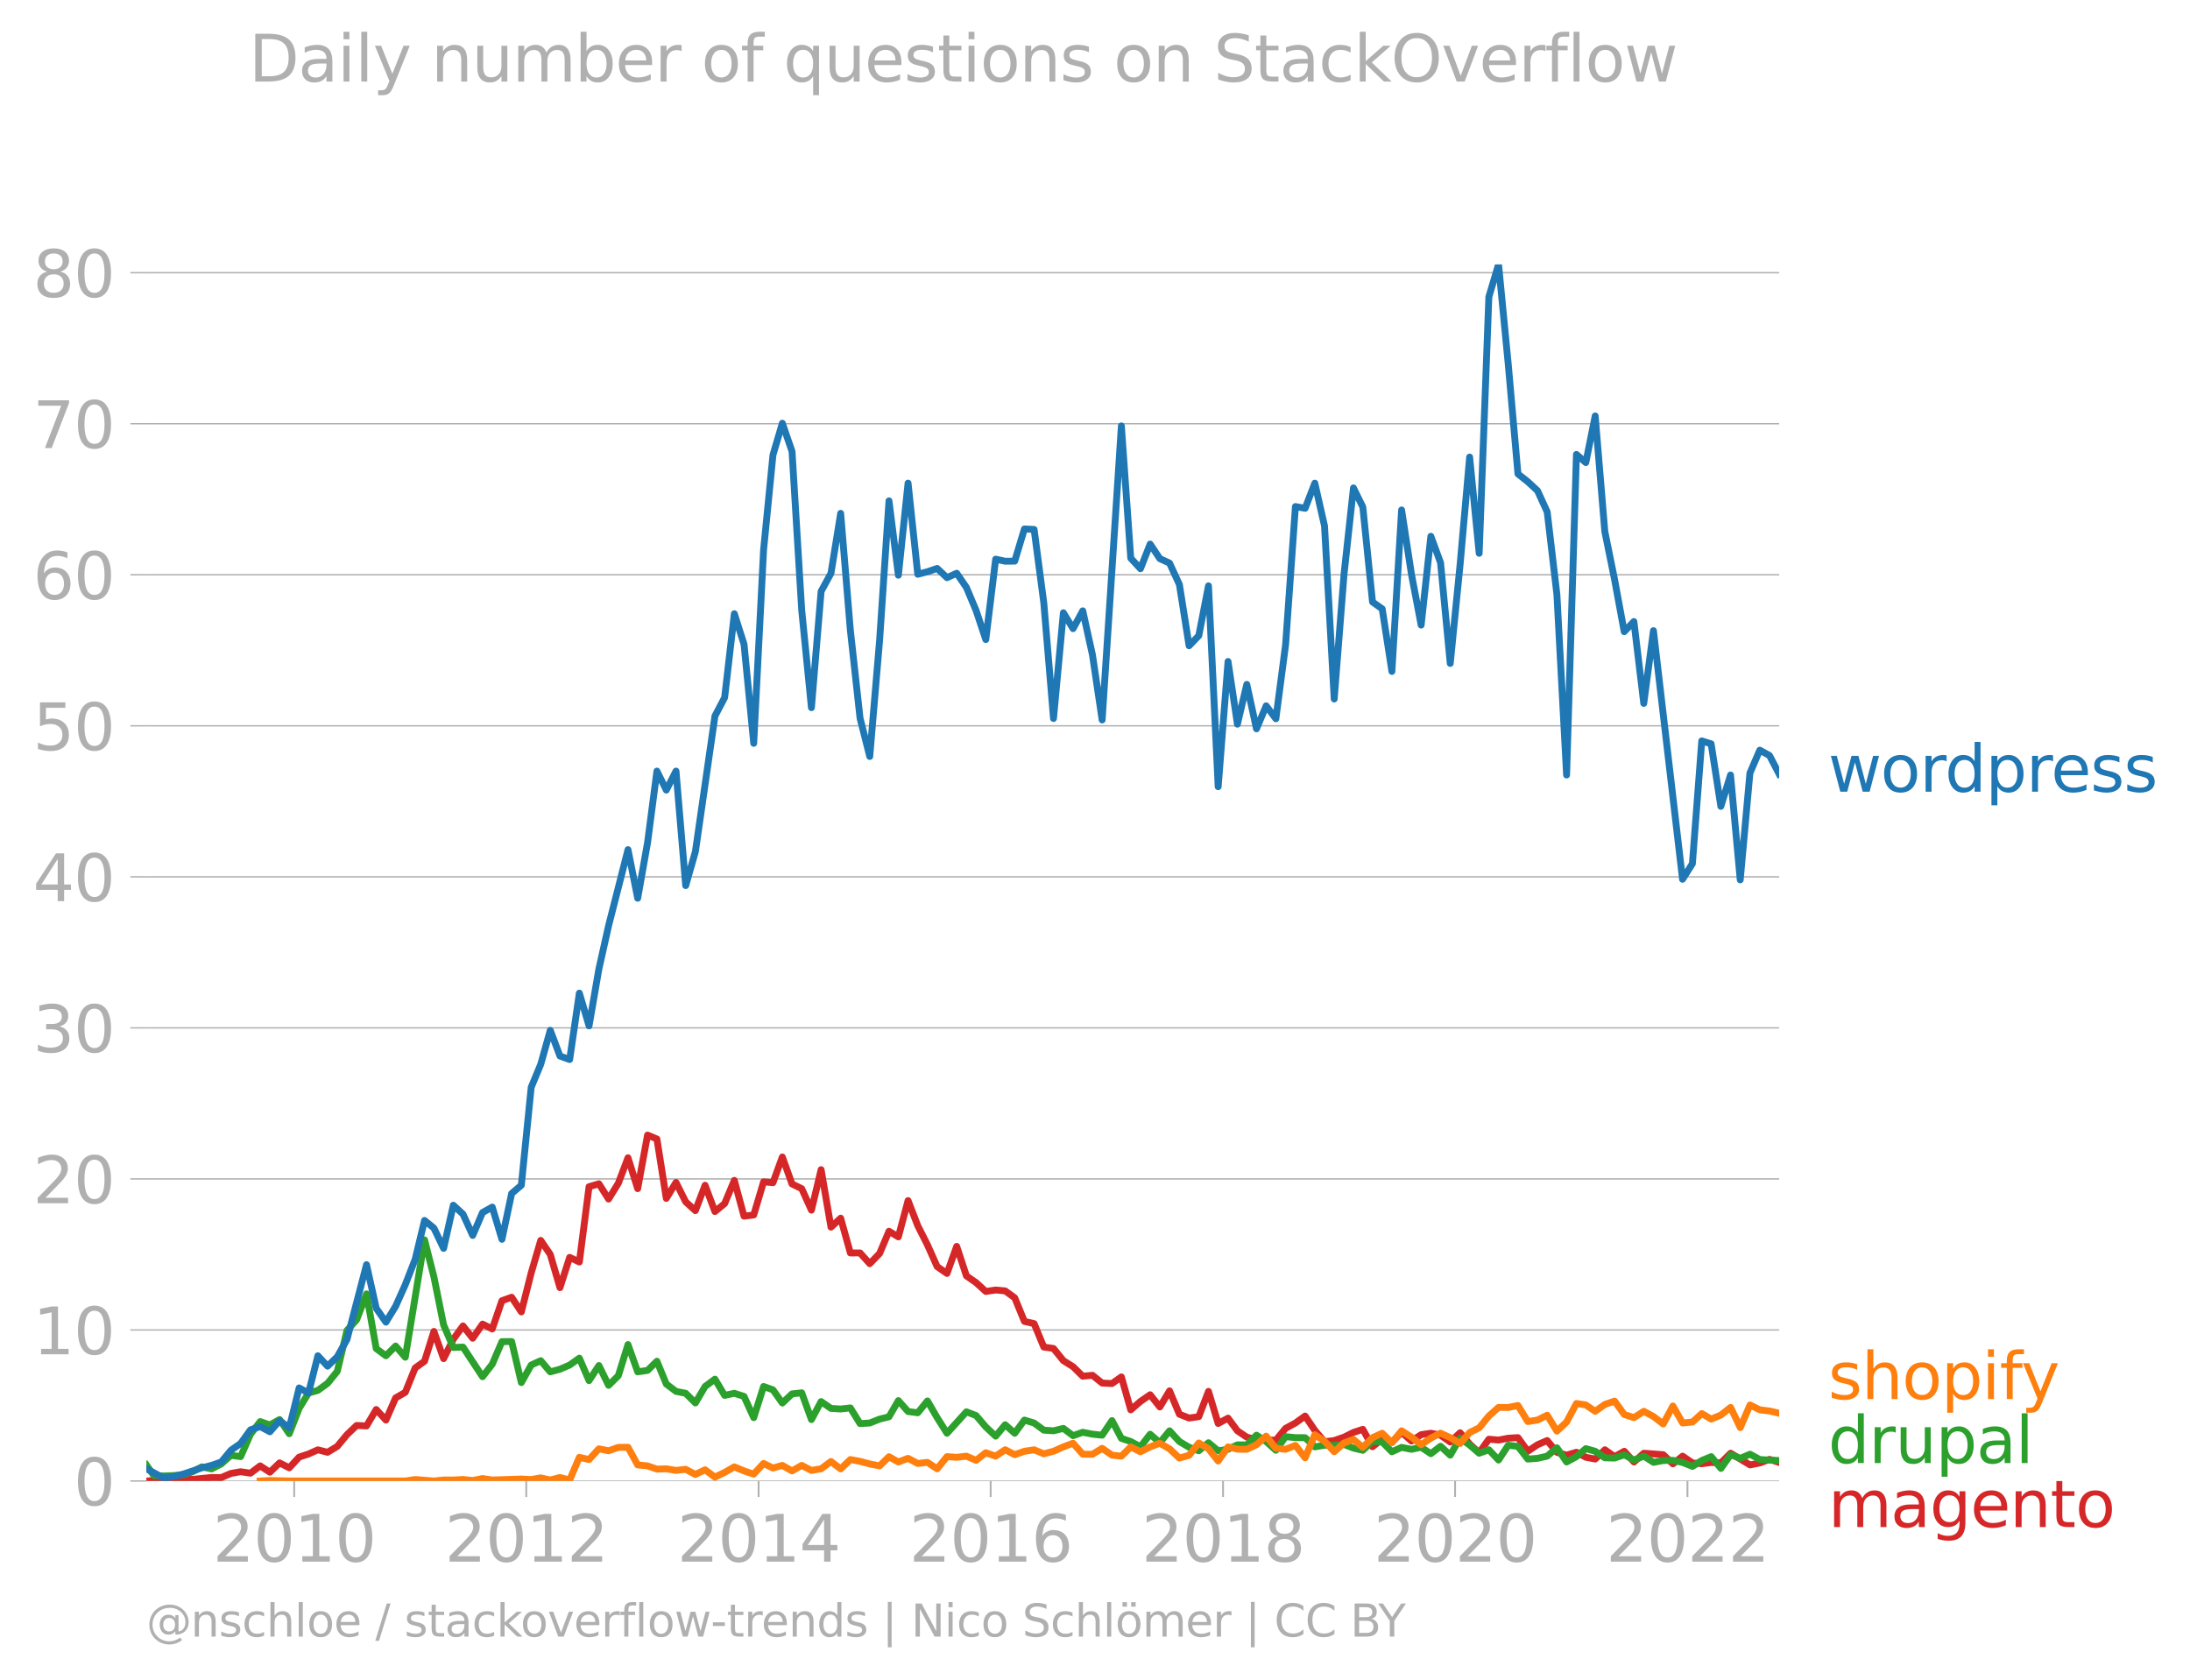 <svg xmlns="http://www.w3.org/2000/svg" xmlns:xlink="http://www.w3.org/1999/xlink" width="638.655" height="489.969" viewBox="0 0 478.991 367.477"><defs><style>*{stroke-linejoin:round;stroke-linecap:butt}</style></defs><g id="figure_1"><path id="patch_1" d="M0 367.477h478.991V0H0v367.477z" style="fill:none"/><g id="axes_1"><path id="patch_2" d="M32.015 323.95h357.12V57.838H32.015V323.95z" style="fill:none"/><g id="matplotlib.axis_1"><g id="xtick_1"><g id="line2d_1"><defs><path id="m977f4aa3da" d="M0 0v3.5" style="stroke:#b0b0b0;stroke-width:.4"/></defs><use xlink:href="#m977f4aa3da" x="64.345" y="323.95" style="fill:#b0b0b0;stroke:#b0b0b0;stroke-width:.4"/></g><g id="text_1" style="fill:#b0b0b0" transform="matrix(.14 0 0 -.14 46.53 341.588)"><defs><path id="DejaVuSans-32" d="M1228 531h2203V0H469v531q359 372 979 998 621 627 780 809 303 340 423 576 121 236 121 464 0 372-261 606-261 235-680 235-297 0-627-103-329-103-704-313v638q381 153 712 231 332 78 607 78 725 0 1156-363 431-362 431-968 0-288-108-546-107-257-392-607-78-91-497-524-418-433-1181-1211z" transform="scale(.016)"/><path id="DejaVuSans-30" d="M2034 4250q-487 0-733-480-245-479-245-1442 0-959 245-1439 246-480 733-480 491 0 736 480 246 480 246 1439 0 963-246 1442-245 480-736 480zm0 500q785 0 1199-621 414-620 414-1801 0-1178-414-1799Q2819-91 2034-91q-784 0-1198 620-414 621-414 1799 0 1181 414 1801 414 621 1198 621z" transform="scale(.016)"/><path id="DejaVuSans-31" d="M794 531h1031v3560L703 3866v575l1116 225h631V531h1031V0H794v531z" transform="scale(.016)"/></defs><use xlink:href="#DejaVuSans-32"/><use xlink:href="#DejaVuSans-30" x="63.623"/><use xlink:href="#DejaVuSans-31" x="127.246"/><use xlink:href="#DejaVuSans-30" x="190.869"/></g></g><g id="xtick_2"><use xlink:href="#m977f4aa3da" id="line2d_2" x="115.099" y="323.95" style="fill:#b0b0b0;stroke:#b0b0b0;stroke-width:.4"/><g id="text_2" style="fill:#b0b0b0" transform="matrix(.14 0 0 -.14 97.284 341.588)"><use xlink:href="#DejaVuSans-32"/><use xlink:href="#DejaVuSans-30" x="63.623"/><use xlink:href="#DejaVuSans-31" x="127.246"/><use xlink:href="#DejaVuSans-32" x="190.869"/></g></g><g id="xtick_3"><use xlink:href="#m977f4aa3da" id="line2d_3" x="165.922" y="323.95" style="fill:#b0b0b0;stroke:#b0b0b0;stroke-width:.4"/><g id="text_3" style="fill:#b0b0b0" transform="matrix(.14 0 0 -.14 148.107 341.588)"><defs><path id="DejaVuSans-34" d="M2419 4116 825 1625h1594v2491zm-166 550h794V1625h666v-525h-666V0h-628v1100H313v609l1940 2957z" transform="scale(.016)"/></defs><use xlink:href="#DejaVuSans-32"/><use xlink:href="#DejaVuSans-30" x="63.623"/><use xlink:href="#DejaVuSans-31" x="127.246"/><use xlink:href="#DejaVuSans-34" x="190.869"/></g></g><g id="xtick_4"><use xlink:href="#m977f4aa3da" id="line2d_4" x="216.676" y="323.95" style="fill:#b0b0b0;stroke:#b0b0b0;stroke-width:.4"/><g id="text_4" style="fill:#b0b0b0" transform="matrix(.14 0 0 -.14 198.86 341.588)"><defs><path id="DejaVuSans-36" d="M2113 2584q-425 0-674-291-248-290-248-796 0-503 248-796 249-292 674-292t673 292q248 293 248 796 0 506-248 796-248 291-673 291zm1253 1979v-575q-238 112-480 171-242 60-480 60-625 0-955-422-329-422-376-1275 184 272 462 417 279 145 613 145 703 0 1111-427 408-426 408-1160 0-719-425-1154Q2819-91 2113-91q-810 0-1238 620-428 621-428 1799 0 1106 525 1764t1409 658q238 0 480-47t505-140z" transform="scale(.016)"/></defs><use xlink:href="#DejaVuSans-32"/><use xlink:href="#DejaVuSans-30" x="63.623"/><use xlink:href="#DejaVuSans-31" x="127.246"/><use xlink:href="#DejaVuSans-36" x="190.869"/></g></g><g id="xtick_5"><use xlink:href="#m977f4aa3da" id="line2d_5" x="267.499" y="323.95" style="fill:#b0b0b0;stroke:#b0b0b0;stroke-width:.4"/><g id="text_5" style="fill:#b0b0b0" transform="matrix(.14 0 0 -.14 249.684 341.588)"><defs><path id="DejaVuSans-38" d="M2034 2216q-450 0-708-241-257-241-257-662 0-422 257-663 258-241 708-241t709 242q260 243 260 662 0 421-258 662-257 241-711 241zm-631 268q-406 100-633 378-226 279-226 679 0 559 398 884 399 325 1092 325 697 0 1094-325t397-884q0-400-227-679-226-278-629-378 456-106 710-416 255-309 255-755 0-679-414-1042Q2806-91 2034-91q-771 0-1186 362-414 363-414 1042 0 446 256 755 257 310 713 416zm-231 997q0-362 226-565 227-203 636-203 407 0 636 203 230 203 230 565 0 363-230 566-229 203-636 203-409 0-636-203-226-203-226-566z" transform="scale(.016)"/></defs><use xlink:href="#DejaVuSans-32"/><use xlink:href="#DejaVuSans-30" x="63.623"/><use xlink:href="#DejaVuSans-31" x="127.246"/><use xlink:href="#DejaVuSans-38" x="190.869"/></g></g><g id="xtick_6"><use xlink:href="#m977f4aa3da" id="line2d_6" x="318.253" y="323.95" style="fill:#b0b0b0;stroke:#b0b0b0;stroke-width:.4"/><g id="text_6" style="fill:#b0b0b0" transform="matrix(.14 0 0 -.14 300.438 341.588)"><use xlink:href="#DejaVuSans-32"/><use xlink:href="#DejaVuSans-30" x="63.623"/><use xlink:href="#DejaVuSans-32" x="127.246"/><use xlink:href="#DejaVuSans-30" x="190.869"/></g></g><g id="xtick_7"><use xlink:href="#m977f4aa3da" id="line2d_7" x="369.077" y="323.95" style="fill:#b0b0b0;stroke:#b0b0b0;stroke-width:.4"/><g id="text_7" style="fill:#b0b0b0" transform="matrix(.14 0 0 -.14 351.262 341.588)"><use xlink:href="#DejaVuSans-32"/><use xlink:href="#DejaVuSans-30" x="63.623"/><use xlink:href="#DejaVuSans-32" x="127.246"/><use xlink:href="#DejaVuSans-32" x="190.869"/></g></g></g><g id="matplotlib.axis_2"><g id="ytick_1"><path id="line2d_8" d="M32.015 323.95h357.12" clip-path="url(#p8062b87337)" style="fill:none;stroke:#b0b0b0;stroke-width:.3;stroke-linecap:square"/><g id="line2d_9"><defs><path id="m951b170deb" d="M0 0h-3.5" style="stroke:#b0b0b0;stroke-width:.3"/></defs><use xlink:href="#m951b170deb" x="32.015" y="323.95" style="fill:#b0b0b0;stroke:#b0b0b0;stroke-width:.3"/></g><use xlink:href="#DejaVuSans-30" id="text_8" style="fill:#b0b0b0" transform="matrix(.14 0 0 -.14 16.108 329.269)"/></g><g id="ytick_2"><path id="line2d_10" d="M32.015 290.912h357.12" clip-path="url(#p8062b87337)" style="fill:none;stroke:#b0b0b0;stroke-width:.3;stroke-linecap:square"/><use xlink:href="#m951b170deb" id="line2d_11" x="32.015" y="290.912" style="fill:#b0b0b0;stroke:#b0b0b0;stroke-width:.3"/><g id="text_9" style="fill:#b0b0b0" transform="matrix(.14 0 0 -.14 7.2 296.231)"><use xlink:href="#DejaVuSans-31"/><use xlink:href="#DejaVuSans-30" x="63.623"/></g></g><g id="ytick_3"><path id="line2d_12" d="M32.015 257.875h357.12" clip-path="url(#p8062b87337)" style="fill:none;stroke:#b0b0b0;stroke-width:.3;stroke-linecap:square"/><use xlink:href="#m951b170deb" id="line2d_13" x="32.015" y="257.875" style="fill:#b0b0b0;stroke:#b0b0b0;stroke-width:.3"/><g id="text_10" style="fill:#b0b0b0" transform="matrix(.14 0 0 -.14 7.2 263.194)"><use xlink:href="#DejaVuSans-32"/><use xlink:href="#DejaVuSans-30" x="63.623"/></g></g><g id="ytick_4"><path id="line2d_14" d="M32.015 224.837h357.12" clip-path="url(#p8062b87337)" style="fill:none;stroke:#b0b0b0;stroke-width:.3;stroke-linecap:square"/><use xlink:href="#m951b170deb" id="line2d_15" x="32.015" y="224.837" style="fill:#b0b0b0;stroke:#b0b0b0;stroke-width:.3"/><g id="text_11" style="fill:#b0b0b0" transform="matrix(.14 0 0 -.14 7.2 230.156)"><defs><path id="DejaVuSans-33" d="M2597 2516q453-97 707-404 255-306 255-756 0-690-475-1069Q2609-91 1734-91q-293 0-604 58T488 141v609q262-153 574-231 313-78 654-78 593 0 904 234t311 681q0 413-289 645-289 233-804 233h-544v519h569q465 0 712 186t247 536q0 359-255 551-254 193-729 193-260 0-557-57-297-56-653-174v562q360 100 674 150t592 50q719 0 1137-327 419-326 419-882 0-388-222-655t-631-370z" transform="scale(.016)"/></defs><use xlink:href="#DejaVuSans-33"/><use xlink:href="#DejaVuSans-30" x="63.623"/></g></g><g id="ytick_5"><path id="line2d_16" d="M32.015 191.8h357.12" clip-path="url(#p8062b87337)" style="fill:none;stroke:#b0b0b0;stroke-width:.3;stroke-linecap:square"/><use xlink:href="#m951b170deb" id="line2d_17" x="32.015" y="191.8" style="fill:#b0b0b0;stroke:#b0b0b0;stroke-width:.3"/><g id="text_12" style="fill:#b0b0b0" transform="matrix(.14 0 0 -.14 7.2 197.119)"><use xlink:href="#DejaVuSans-34"/><use xlink:href="#DejaVuSans-30" x="63.623"/></g></g><g id="ytick_6"><path id="line2d_18" d="M32.015 158.762h357.12" clip-path="url(#p8062b87337)" style="fill:none;stroke:#b0b0b0;stroke-width:.3;stroke-linecap:square"/><use xlink:href="#m951b170deb" id="line2d_19" x="32.015" y="158.762" style="fill:#b0b0b0;stroke:#b0b0b0;stroke-width:.3"/><g id="text_13" style="fill:#b0b0b0" transform="matrix(.14 0 0 -.14 7.2 164.081)"><defs><path id="DejaVuSans-35" d="M691 4666h2478v-532H1269V2991q137 47 274 70 138 23 276 23 781 0 1237-428 457-428 457-1159 0-753-469-1171Q2575-91 1722-91q-294 0-599 50Q819 9 494 109v635q281-153 581-228t634-75q541 0 856 284 316 284 316 772 0 487-316 771-315 285-856 285-253 0-505-56-251-56-513-175v2344z" transform="scale(.016)"/></defs><use xlink:href="#DejaVuSans-35"/><use xlink:href="#DejaVuSans-30" x="63.623"/></g></g><g id="ytick_7"><path id="line2d_20" d="M32.015 125.725h357.12" clip-path="url(#p8062b87337)" style="fill:none;stroke:#b0b0b0;stroke-width:.3;stroke-linecap:square"/><use xlink:href="#m951b170deb" id="line2d_21" x="32.015" y="125.725" style="fill:#b0b0b0;stroke:#b0b0b0;stroke-width:.3"/><g id="text_14" style="fill:#b0b0b0" transform="matrix(.14 0 0 -.14 7.2 131.044)"><use xlink:href="#DejaVuSans-36"/><use xlink:href="#DejaVuSans-30" x="63.623"/></g></g><g id="ytick_8"><path id="line2d_22" d="M32.015 92.687h357.12" clip-path="url(#p8062b87337)" style="fill:none;stroke:#b0b0b0;stroke-width:.3;stroke-linecap:square"/><use xlink:href="#m951b170deb" id="line2d_23" x="32.015" y="92.687" style="fill:#b0b0b0;stroke:#b0b0b0;stroke-width:.3"/><g id="text_15" style="fill:#b0b0b0" transform="matrix(.14 0 0 -.14 7.2 98.006)"><defs><path id="DejaVuSans-37" d="M525 4666h3000v-269L1831 0h-659l1594 4134H525v532z" transform="scale(.016)"/></defs><use xlink:href="#DejaVuSans-37"/><use xlink:href="#DejaVuSans-30" x="63.623"/></g></g><g id="ytick_9"><path id="line2d_24" d="M32.015 59.65h357.12" clip-path="url(#p8062b87337)" style="fill:none;stroke:#b0b0b0;stroke-width:.3;stroke-linecap:square"/><use xlink:href="#m951b170deb" id="line2d_25" x="32.015" y="59.65" style="fill:#b0b0b0;stroke:#b0b0b0;stroke-width:.3"/><g id="text_16" style="fill:#b0b0b0" transform="matrix(.14 0 0 -.14 7.2 64.968)"><use xlink:href="#DejaVuSans-38"/><use xlink:href="#DejaVuSans-30" x="63.623"/></g></g></g><path id="line2d_26" d="m32.015 323.95 1.634-.107 2.12-.003 4.276-.53 2.051.286 4.172-.417 2.12.025 2.12-.906 2.121-.373 2.156.32 2.12-1.599 2.12 1.386 2.121-2.047 2.12 1.087 2.156-2.344 2.051-.678 2.051-.92 2.12.543 2.121-1.29 2.12-2.565 2.121-2.017 2.156.106 2.12-3.595 2.12 2.316 2.121-4.849 2.12-1.225 2.156-5.33 2.051-1.468 2.051-6.524 2.12 5.957 2.121-4.252 2.12-2.906 2.121 2.693 2.156-3.09 2.12 1.058 2.12-6.174 2.121-.764 2.12 3.215 2.156-8.526 2.086-7.125 2.086 3.076 2.12 7.268 2.12-6.63 2.121 1.013 2.12-16.465 2.156-.64 2.12 3.34 2.121-3.446 2.12-5.585 2.121 6.757 2.156-11.723 2.05.86 2.052 12.995 2.12-3.492 2.12 4.238 2.121 1.929 2.12-5.553 2.156 5.755 2.12-1.744 2.121-5.077 2.12 7.83 2.121-.263 2.156-7.247 2.05.187 2.052-5.622 2.12 5.897 2.12 1.03 2.121 4.697 2.12-8.853 2.156 12.575 2.12-1.96 2.121 7.609 2.12-.01 2.121 2.354 2.156-2.238 2.05-4.86 2.052 1.237 2.12-7.947 2.12 5.496 2.121 4.195 2.12 4.757 2.156 1.492 2.12-5.918 2.121 6.45 2.12 1.479 2.121 1.932 2.156-.32 2.085.195 2.086 1.51 2.12 5.162 2.121.487 2.12 5.13 2.121.305 2.156 2.664 2.12 1.325 2.12 2.086 2.121-.213 2.12 1.705 2.156.106 2.051-1.457 2.051 7.212 2.12-1.84 2.121-1.464 2.12 2.675 2.121-3.527 2.156 5.115 2.12.835 2.12-.302 2.121-5.534 2.12 7.026 2.156-1.172 2.051 2.775 2.051 1.381 2.12.562 4.242.11 2.12-2.59 2.156-1.172 2.12-1.524 2.12 3.122 2.121 2.494 2.12-.256 2.156-.746 2.051-1.027 2.051-.678 2.12 3.808 2.121-1.676 2.12.685 2.121-2.177 2.155 1.918 2.121-1.393 2.12-.312 2.121.422 2.12 1.496 2.156-2.025 2.086 2.462 2.086 1.908 2.12-2.96 2.12.189 2.121-.409 2.12-.124 2.156 2.984 2.12-1.428 2.121-.917 2.12 2.569 2.121.628 2.155-.639 2.051 1.096 2.051.396 2.121-2.032 2.12 1.5 2.121-1.17 2.12 2.341 2.156-1.918 4.241.32 2.12 2.01 2.121-1.69 2.155 1.492 2.051.167 2.051-.274 2.121.085 2.12-2.11 4.242 2.558 2.155-.426 2.12-.793 2.121.686h0" clip-path="url(#p8062b87337)" style="fill:none;stroke:#d62728;stroke-width:1.5;stroke-linecap:square"/><path id="line2d_27" d="m32.015 320.44 1.634 2.338 2.12.07 2.12-.07 2.156-.214 2.051-.62 2.051-1.085 2.12.448 2.121-1.087 2.12-1.887 2.121.288 2.156-4.902 2.12-2.764 2.12.739 2.121-1.18 2.12 3.098 2.156-5.542 2.051-3.353 2.051-.59 2.12-1.541 2.121-2.615 2.12-8.949 2.121-2.348 2.156-5.648 2.12 11.96 2.12 1.575 2.121-2.125 2.12 2.444 4.207-25.672 2.051 8.088 2.12 10.515 2.121 4.938 2.12-.092 4.277 6.486 2.12-2.742 2.12-4.931 2.121-.025 2.12 8.977 2.156-3.836 2.086-.952 2.086 2.444 2.12-.576 2.12-.916 2.121-1.507 2.12 4.917 2.156-3.304 2.12 4.334 2.121-2.096 2.12-6.824 2.121 5.972 2.156-.32 2.05-2.002 2.052 4.986 2.12 1.606 2.12.419 2.121 2.113 2.12-3.605 2.156-1.599 2.12 3.553 2.121-.462 2.12.682 2.121 4.646 2.156-6.82 2.05.734 2.052 2.89 2.12-2 2.12-.239 2.121 5.855 2.12-3.937 2.156 1.492 2.12.132 2.121-.238 2.12 3.432 2.121-.128 2.156-.853 2.05-.506 2.052-3.544 2.12 2.388 2.12.277 2.121-2.59 2.12 3.655 2.156 3.41 4.241-4.689 2.12.818 2.121 2.486 2.156 2.025 2.085-2.499 2.086 1.86 2.12-2.881 2.121.643 2.12 1.56 2.121.145 2.156-.533 2.12 1.599 2.12-.746 2.121.415 2.12.224 2.156-3.197 2.051 3.894 2.051.688 2.12 1.144 2.121-2.742 2.12 1.861 2.121-2.607 2.156 2.344 2.12 1.254 2.12.771 2.121-1.762 2.12 1.762 2.156-.32 2.051-.978 2.051.02 2.12-2.136 2.121 1.39 2.12 1.914 2.121-2.98 2.156.213 2.12.014 2.12 2.01 2.121-.358 2.12.039 2.156-.213 2.051.795 2.051.484 2.12-1.986 2.121.174 2.12 2.139 2.121-.967 2.155.427 2.121-.452 2.12 1.41 2.121-1.63 2.12 1.95 2.156-3.73 2.086 1.518 2.086 1.786 2.12-.753 2.12 2.245 2.121-3.236 2.12.252 2.156 2.771 2.12-.16 2.121-.48 2.12-1.832 2.121 3.111 2.155-1.172 2.051-1.75 2.051.578 2.121 1.435 2.12.057 2.121-.718 2.12 1.144 2.156-.852 2.12 1.36 2.121-.401 2.12-.04 2.121.466 2.155.853 2.051-1.287 2.051-.845 2.121 2.576 2.12-3.002 2.121.8 2.12-.907 2.156 1.173 4.241.213h0" clip-path="url(#p8062b87337)" style="fill:none;stroke:#2ca02c;stroke-width:1.5;stroke-linecap:square"/><path id="line2d_28" d="m56.905 323.95 2.12-.107 4.242.107h25.377l2.155-.32 4.102.32 2.12-.22 2.121.007 2.12-.118 2.121.224 2.156-.426 2.12.313 6.362-.206 2.155.106 2.086-.364 2.086.47 2.12-.557 2.12.558 2.121-4.963 2.12.487 2.156-2.345 2.12.426 2.121-.746 2.12-.025 2.121 3.862 2.156.213 2.05.708 2.052-.069 2.12.352 2.12-.245 2.121 1.126 2.12-1.02 2.156 1.6 2.12-1.02 2.121-1.219 2.12.888 2.121.71 2.156-2.344 2.05 1.005 2.052-.579 2.12 1.208 2.12-1.208 2.121 1.098 2.12-.352 2.156-1.598 2.12 1.62 2.121-2.046 2.12.394 2.121.565 2.156.426 2.05-2.006 2.052 1.153 2.12-.799 2.12 1.12 2.121-.239 2.12 1.41 2.156-2.664 2.12.153 2.121-.26 2.12.92 2.121-1.665 2.156.746 2.085-1.4 2.086 1.08 2.12-.743 2.121-.323 2.12.874 2.121-.554 2.156-.96 2.12-.799 2.12 2.398 2.121.025 2.12-1.304 2.156 1.492 2.051.221 2.051-2.032 2.12 1.073 2.121-1.073 2.12-.8 2.121 1.226 2.156 2.025 2.12-.608 2.12-2.696 2.121 1.265 2.12 2.678 2.156-3.09 2.051.498 2.051.035 2.12-1.002 2.121-1.876 2.12 2.647 2.121.23 2.156-.852 2.12 2.714 2.12-5.059 2.121 1.425 2.12 2.305 2.156-1.918 2.051-.773 2.051 1.732 2.12-2.117 2.121-.973 2.12 2.074 2.121-2.607 2.155 1.385 2.121 1.663 2.12-1.45 2.121-1.083 2.12.977 2.156 1.279 2.086-2.389 2.086-1.022 2.12-2.59 2.12-1.886 2.121.015 2.12-.441 2.156 3.517 2.12-.323 2.121-1.063 2.12 3.485 2.121-1.992 2.155-4.05 2.051.308 2.051 1.397 2.121-1.5 2.12-.738 2.121 2.941 2.12.682 2.156-1.385 2.12 1.144 2.121 1.627 2.12-3.94 2.121 3.727 2.155-.213 2.051-1.854 2.051 1.214 2.121-.892 2.12-1.666 2.121 4.42 2.12-4.953 2.156 1.066 2.12.252 2.121.494h0" clip-path="url(#p8062b87337)" style="fill:none;stroke:#ff7f0e;stroke-width:1.5;stroke-linecap:square"/><g id="text_17" style="fill:#1f77b4" transform="matrix(.14 0 0 -.14 399.849 173.176)"><defs><path id="DejaVuSans-77" d="M269 3500h575l719-2731 715 2731h678l719-2731 716 2731h575L4050 0h-678l-753 2869L1863 0h-679L269 3500z" transform="scale(.016)"/><path id="DejaVuSans-6f" d="M1959 3097q-462 0-731-361t-269-989q0-628 267-989 268-361 733-361 460 0 728 362 269 363 269 988 0 622-269 986-268 364-728 364zm0 487q750 0 1178-488 429-487 429-1349 0-859-429-1349Q2709-91 1959-91q-753 0-1180 489-426 490-426 1349 0 862 426 1349 427 488 1180 488z" transform="scale(.016)"/><path id="DejaVuSans-72" d="M2631 2963q-97 56-211 82-114 27-251 27-488 0-749-317t-261-911V0H581v3500h578v-544q182 319 472 473 291 155 707 155 59 0 131-8 72-7 159-23l3-590z" transform="scale(.016)"/><path id="DejaVuSans-64" d="M2906 2969v1894h575V0h-575v525q-181-312-458-464-276-152-664-152-634 0-1033 506-398 507-398 1332t398 1331q399 506 1033 506 388 0 664-152 277-151 458-463zM947 1747q0-634 261-995t717-361q456 0 718 361 263 361 263 995t-263 995q-262 361-718 361t-717-361q-261-361-261-995z" transform="scale(.016)"/><path id="DejaVuSans-70" d="M1159 525v-1856H581v4831h578v-531q182 312 458 463 277 152 661 152 638 0 1036-506 399-506 399-1331T3314 415Q2916-91 2278-91q-384 0-661 152-276 152-458 464zm1957 1222q0 634-261 995t-717 361q-457 0-718-361t-261-995q0-634 261-995t718-361q456 0 717 361t261 995z" transform="scale(.016)"/><path id="DejaVuSans-65" d="M3597 1894v-281H953q38-594 358-905t892-311q331 0 642 81t618 244V178Q3153 47 2828-22t-659-69q-838 0-1327 487-489 488-489 1320 0 859 464 1363 464 505 1252 505 706 0 1117-455 411-454 411-1235zm-575 169q-6 471-264 752-258 282-683 282-481 0-770-272t-333-766l2050 4z" transform="scale(.016)"/><path id="DejaVuSans-73" d="M2834 3397v-544q-243 125-506 187-262 63-544 63-428 0-642-131t-214-394q0-200 153-314t616-217l197-44q612-131 870-370t258-667q0-488-386-773Q2250-91 1575-91q-281 0-586 55T347 128v594q319-166 628-249 309-82 613-82 406 0 624 139 219 139 219 392 0 234-158 359-157 125-692 241l-200 47q-534 112-772 345-237 233-237 639 0 494 350 762 350 269 994 269 318 0 599-47 282-46 519-140z" transform="scale(.016)"/></defs><use xlink:href="#DejaVuSans-77"/><use xlink:href="#DejaVuSans-6f" x="81.787"/><use xlink:href="#DejaVuSans-72" x="142.969"/><use xlink:href="#DejaVuSans-64" x="182.332"/><use xlink:href="#DejaVuSans-70" x="245.809"/><use xlink:href="#DejaVuSans-72" x="309.285"/><use xlink:href="#DejaVuSans-65" x="348.148"/><use xlink:href="#DejaVuSans-73" x="409.672"/><use xlink:href="#DejaVuSans-73" x="461.771"/></g><g id="text_18" style="fill:#ff7f0e" transform="matrix(.14 0 0 -.14 399.849 306.033)"><defs><path id="DejaVuSans-68" d="M3513 2113V0h-575v2094q0 497-194 743-194 247-581 247-466 0-735-297-269-296-269-809V0H581v4863h578V2956q207 316 486 472 280 156 646 156 603 0 912-373 310-373 310-1098z" transform="scale(.016)"/><path id="DejaVuSans-69" d="M603 3500h575V0H603v3500zm0 1363h575v-729H603v729z" transform="scale(.016)"/><path id="DejaVuSans-66" d="M2375 4863v-479h-550q-309 0-430-125-120-125-120-450v-309h947v-447h-947V0H697v3053H147v447h550v244q0 584 272 851 272 268 862 268h544z" transform="scale(.016)"/><path id="DejaVuSans-79" d="M2059-325q-243-625-475-815-231-191-618-191H506v481h338q237 0 368 113 132 112 291 531l103 262L191 3500h609L1894 763l1094 2737h609L2059-325z" transform="scale(.016)"/></defs><use xlink:href="#DejaVuSans-73"/><use xlink:href="#DejaVuSans-68" x="52.1"/><use xlink:href="#DejaVuSans-6f" x="115.479"/><use xlink:href="#DejaVuSans-70" x="176.66"/><use xlink:href="#DejaVuSans-69" x="240.137"/><use xlink:href="#DejaVuSans-66" x="267.92"/><use xlink:href="#DejaVuSans-79" x="301.375"/></g><g id="text_19" style="fill:#2ca02c" transform="matrix(.14 0 0 -.14 399.849 320.033)"><defs><path id="DejaVuSans-75" d="M544 1381v2119h575V1403q0-497 193-746 194-248 582-248 465 0 735 297 271 297 271 810v1984h575V0h-575v538q-209-319-486-474-276-155-642-155-603 0-916 375-312 375-312 1097zm1447 2203z" transform="scale(.016)"/><path id="DejaVuSans-61" d="M2194 1759q-697 0-966-159t-269-544q0-306 202-486 202-179 548-179 479 0 768 339t289 901v128h-572zm1147 238V0h-575v531q-197-318-491-470T1556-91q-537 0-855 302-317 302-317 808 0 590 395 890 396 300 1180 300h807v57q0 397-261 614t-733 217q-300 0-585-72-284-72-546-216v532q315 122 612 182 297 61 578 61 760 0 1135-394 375-393 375-1193z" transform="scale(.016)"/><path id="DejaVuSans-6c" d="M603 4863h575V0H603v4863z" transform="scale(.016)"/></defs><use xlink:href="#DejaVuSans-64"/><use xlink:href="#DejaVuSans-72" x="63.477"/><use xlink:href="#DejaVuSans-75" x="104.59"/><use xlink:href="#DejaVuSans-70" x="167.969"/><use xlink:href="#DejaVuSans-61" x="231.445"/><use xlink:href="#DejaVuSans-6c" x="292.725"/></g><g id="text_20" style="fill:#d62728" transform="matrix(.14 0 0 -.14 399.849 334.033)"><defs><path id="DejaVuSans-6d" d="M3328 2828q216 388 516 572t706 184q547 0 844-383 297-382 297-1088V0h-578v2094q0 503-179 746-178 244-543 244-447 0-707-297-259-296-259-809V0h-578v2094q0 506-178 748t-550 242q-441 0-701-298-259-298-259-808V0H581v3500h578v-544q197 322 472 475t653 153q382 0 649-194 267-193 395-562z" transform="scale(.016)"/><path id="DejaVuSans-67" d="M2906 1791q0 625-258 968-257 344-723 344-462 0-720-344-258-343-258-968 0-622 258-966t720-344q466 0 723 344 258 344 258 966zm575-1357q0-893-397-1329-396-436-1215-436-303 0-572 45t-522 139v559q253-137 500-202 247-66 503-66 566 0 847 295t281 892v285q-178-310-456-463T1784 0Q1141 0 747 490 353 981 353 1791q0 812 394 1302 394 491 1037 491 388 0 666-153t456-462v531h575V434z" transform="scale(.016)"/><path id="DejaVuSans-6e" d="M3513 2113V0h-575v2094q0 497-194 743-194 247-581 247-466 0-735-297-269-296-269-809V0H581v3500h578v-544q207 316 486 472 280 156 646 156 603 0 912-373 310-373 310-1098z" transform="scale(.016)"/><path id="DejaVuSans-74" d="M1172 4494v-994h1184v-447H1172V1153q0-428 117-550t477-122h590V0h-590q-666 0-919 248-253 249-253 905v1900H172v447h422v994h578z" transform="scale(.016)"/></defs><use xlink:href="#DejaVuSans-6d"/><use xlink:href="#DejaVuSans-61" x="97.412"/><use xlink:href="#DejaVuSans-67" x="158.691"/><use xlink:href="#DejaVuSans-65" x="222.168"/><use xlink:href="#DejaVuSans-6e" x="283.691"/><use xlink:href="#DejaVuSans-74" x="347.07"/><use xlink:href="#DejaVuSans-6f" x="386.279"/></g><g id="text_21" style="fill:#b0b0b0" transform="matrix(.097 0 0 -.097 32.015 357.986)"><defs><path id="DejaVuSans-40" d="M2381 1678q0-447 222-702 222-254 610-254 384 0 604 256 221 256 221 700 0 438-225 695-225 258-607 258-378 0-602-256-223-256-223-697zm1703-934q-187-241-429-355t-564-114q-538 0-874 389t-336 1014q0 625 337 1015 338 391 873 391 322 0 565-117 244-117 428-354v409h447V722q457 69 714 417 258 349 258 902 0 334-99 628-98 294-298 544-325 409-792 626t-1017 217q-384 0-738-102-353-101-653-301-490-319-767-836-276-517-276-1120 0-497 179-932 180-434 521-765 328-325 759-495 431-171 922-171 403 0 792 136t714 389l281-347q-390-303-851-464t-936-161q-578 0-1091 205-512 205-912 595Q841 78 631 592q-209 514-209 1105 0 569 212 1084 213 516 607 907 403 396 931 607t1119 211q662 0 1229-272 568-271 952-771 234-307 357-666 124-359 124-744 0-822-497-1297T4084 263v481z" transform="scale(.016)"/><path id="DejaVuSans-63" d="M3122 3366v-538q-244 135-489 202t-495 67q-560 0-870-355-309-354-309-995t309-996q310-354 870-354 250 0 495 67t489 202V134Q2881 22 2623-34q-257-57-548-57-791 0-1257 497-465 497-465 1341 0 856 470 1346 471 491 1290 491 265 0 518-55 253-54 491-163z" transform="scale(.016)"/><path id="DejaVuSans-2f" d="M1625 4666h531L531-594H0l1625 5260z" transform="scale(.016)"/><path id="DejaVuSans-6b" d="M581 4863h578V1991l1716 1509h734L1753 1863 3688 0h-750L1159 1709V0H581v4863z" transform="scale(.016)"/><path id="DejaVuSans-76" d="M191 3500h609L1894 563l1094 2937h609L2284 0h-781L191 3500z" transform="scale(.016)"/><path id="DejaVuSans-2d" d="M313 2009h1684v-512H313v512z" transform="scale(.016)"/><path id="DejaVuSans-7c" d="M1344 4891v-6400H813v6400h531z" transform="scale(.016)"/><path id="DejaVuSans-4e" d="M628 4666h850L3547 763v3903h612V0h-850L1241 3903V0H628v4666z" transform="scale(.016)"/><path id="DejaVuSans-53" d="M3425 4513v-616q-359 172-678 256-319 85-616 85-515 0-795-200t-280-569q0-310 186-468 186-157 705-254l381-78q706-135 1042-474t336-907q0-679-455-1029Q2797-91 1919-91q-331 0-705 75-373 75-773 222v650q384-215 753-325 369-109 725-109 540 0 834 212 294 213 294 607 0 343-211 537t-692 291l-385 75q-706 140-1022 440-315 300-315 835 0 619 436 975t1201 356q329 0 669-60 341-59 697-177z" transform="scale(.016)"/><path id="DejaVuSans-f6" d="M1959 3097q-462 0-731-361t-269-989q0-628 267-989 268-361 733-361 460 0 728 362 269 363 269 988 0 622-269 986-268 364-728 364zm0 487q750 0 1178-488 429-487 429-1349 0-859-429-1349Q2709-91 1959-91q-753 0-1180 489-426 490-426 1349 0 862 426 1349 427 488 1180 488zm295 1266h634v-631h-634v631zm-1222 0h634v-631h-634v631z" transform="scale(.016)"/><path id="DejaVuSans-43" d="M4122 4306v-665q-319 297-680 443-361 147-767 147-800 0-1225-489t-425-1414q0-922 425-1411t1225-489q406 0 767 147t680 444V359q-331-225-702-338-370-112-782-112-1060 0-1670 648-609 649-609 1771 0 1125 609 1773 610 649 1670 649 418 0 788-111 371-111 696-333z" transform="scale(.016)"/><path id="DejaVuSans-42" d="M1259 2228V519h1013q509 0 754 211 246 211 246 645 0 438-246 645-245 208-754 208H1259zm0 1919V2741h935q462 0 688 173 227 174 227 530 0 353-227 528-226 175-688 175h-935zm-631 519h1613q722 0 1112-300 391-300 391-853 0-429-200-682t-588-315q466-100 724-418 258-317 258-792 0-625-425-966Q3088 0 2303 0H628v4666z" transform="scale(.016)"/><path id="DejaVuSans-59" d="M-13 4666h679l1293-1919 1285 1919h678L2272 2222V0h-634v2222L-13 4666z" transform="scale(.016)"/></defs><use xlink:href="#DejaVuSans-40"/><use xlink:href="#DejaVuSans-6e" x="100"/><use xlink:href="#DejaVuSans-73" x="163.379"/><use xlink:href="#DejaVuSans-63" x="215.479"/><use xlink:href="#DejaVuSans-68" x="270.459"/><use xlink:href="#DejaVuSans-6c" x="333.838"/><use xlink:href="#DejaVuSans-6f" x="361.621"/><use xlink:href="#DejaVuSans-65" x="422.803"/><use xlink:href="#DejaVuSans-20" x="484.326"/><use xlink:href="#DejaVuSans-2f" x="516.113"/><use xlink:href="#DejaVuSans-20" x="549.805"/><use xlink:href="#DejaVuSans-73" x="581.592"/><use xlink:href="#DejaVuSans-74" x="633.691"/><use xlink:href="#DejaVuSans-61" x="672.9"/><use xlink:href="#DejaVuSans-63" x="734.18"/><use xlink:href="#DejaVuSans-6b" x="789.16"/><use xlink:href="#DejaVuSans-6f" x="843.445"/><use xlink:href="#DejaVuSans-76" x="904.627"/><use xlink:href="#DejaVuSans-65" x="963.807"/><use xlink:href="#DejaVuSans-72" x="1025.33"/><use xlink:href="#DejaVuSans-66" x="1066.443"/><use xlink:href="#DejaVuSans-6c" x="1101.648"/><use xlink:href="#DejaVuSans-6f" x="1129.432"/><use xlink:href="#DejaVuSans-77" x="1190.613"/><use xlink:href="#DejaVuSans-2d" x="1272.4"/><use xlink:href="#DejaVuSans-74" x="1308.484"/><use xlink:href="#DejaVuSans-72" x="1347.693"/><use xlink:href="#DejaVuSans-65" x="1386.557"/><use xlink:href="#DejaVuSans-6e" x="1448.08"/><use xlink:href="#DejaVuSans-64" x="1511.459"/><use xlink:href="#DejaVuSans-73" x="1574.936"/><use xlink:href="#DejaVuSans-20" x="1627.035"/><use xlink:href="#DejaVuSans-7c" x="1658.822"/><use xlink:href="#DejaVuSans-20" x="1692.514"/><use xlink:href="#DejaVuSans-4e" x="1724.301"/><use xlink:href="#DejaVuSans-69" x="1799.105"/><use xlink:href="#DejaVuSans-63" x="1826.889"/><use xlink:href="#DejaVuSans-6f" x="1881.869"/><use xlink:href="#DejaVuSans-20" x="1943.051"/><use xlink:href="#DejaVuSans-53" x="1974.838"/><use xlink:href="#DejaVuSans-63" x="2038.314"/><use xlink:href="#DejaVuSans-68" x="2093.295"/><use xlink:href="#DejaVuSans-6c" x="2156.674"/><use xlink:href="#DejaVuSans-f6" x="2184.457"/><use xlink:href="#DejaVuSans-6d" x="2245.639"/><use xlink:href="#DejaVuSans-65" x="2343.051"/><use xlink:href="#DejaVuSans-72" x="2404.574"/><use xlink:href="#DejaVuSans-20" x="2445.688"/><use xlink:href="#DejaVuSans-7c" x="2477.475"/><use xlink:href="#DejaVuSans-20" x="2511.166"/><use xlink:href="#DejaVuSans-43" x="2542.953"/><use xlink:href="#DejaVuSans-43" x="2612.777"/><use xlink:href="#DejaVuSans-20" x="2682.602"/><use xlink:href="#DejaVuSans-42" x="2714.389"/><use xlink:href="#DejaVuSans-59" x="2777.492"/></g><g id="text_22" style="fill:#b0b0b0" transform="matrix(.14 0 0 -.14 54.43 17.838)"><defs><path id="DejaVuSans-44" d="M1259 4147V519h763q966 0 1414 437 448 438 448 1382 0 937-448 1373t-1414 436h-763zm-631 519h1297q1356 0 1990-564 635-564 635-1764 0-1207-638-1773Q3275 0 1925 0H628v4666z" transform="scale(.016)"/><path id="DejaVuSans-62" d="M3116 1747q0 634-261 995t-717 361q-457 0-718-361t-261-995q0-634 261-995t718-361q456 0 717 361t261 995zM1159 2969q182 312 458 463 277 152 661 152 638 0 1036-506 399-506 399-1331T3314 415Q2916-91 2278-91q-384 0-661 152-276 152-458 464V0H581v4863h578V2969z" transform="scale(.016)"/><path id="DejaVuSans-71" d="M947 1747q0-634 261-995t717-361q456 0 718 361 263 361 263 995t-263 995q-262 361-718 361t-717-361q-261-361-261-995zM2906 525q-181-312-458-464-276-152-664-152-634 0-1033 506-398 507-398 1332t398 1331q399 506 1033 506 388 0 664-152 277-151 458-463v531h575v-4831h-575V525z" transform="scale(.016)"/><path id="DejaVuSans-4f" d="M2522 4238q-688 0-1093-513-404-512-404-1397 0-881 404-1394 405-512 1093-512 687 0 1089 512 402 513 402 1394 0 885-402 1397-402 513-1089 513zm0 512q981 0 1568-658 588-658 588-1764 0-1103-588-1761Q3503-91 2522-91q-984 0-1574 656-589 657-589 1763t589 1764q590 658 1574 658z" transform="scale(.016)"/></defs><use xlink:href="#DejaVuSans-44"/><use xlink:href="#DejaVuSans-61" x="77.002"/><use xlink:href="#DejaVuSans-69" x="138.281"/><use xlink:href="#DejaVuSans-6c" x="166.064"/><use xlink:href="#DejaVuSans-79" x="193.848"/><use xlink:href="#DejaVuSans-20" x="253.027"/><use xlink:href="#DejaVuSans-6e" x="284.814"/><use xlink:href="#DejaVuSans-75" x="348.193"/><use xlink:href="#DejaVuSans-6d" x="411.572"/><use xlink:href="#DejaVuSans-62" x="508.984"/><use xlink:href="#DejaVuSans-65" x="572.461"/><use xlink:href="#DejaVuSans-72" x="633.984"/><use xlink:href="#DejaVuSans-20" x="675.098"/><use xlink:href="#DejaVuSans-6f" x="706.885"/><use xlink:href="#DejaVuSans-66" x="768.066"/><use xlink:href="#DejaVuSans-20" x="803.271"/><use xlink:href="#DejaVuSans-71" x="835.059"/><use xlink:href="#DejaVuSans-75" x="898.535"/><use xlink:href="#DejaVuSans-65" x="961.914"/><use xlink:href="#DejaVuSans-73" x="1023.438"/><use xlink:href="#DejaVuSans-74" x="1075.537"/><use xlink:href="#DejaVuSans-69" x="1114.746"/><use xlink:href="#DejaVuSans-6f" x="1142.529"/><use xlink:href="#DejaVuSans-6e" x="1203.711"/><use xlink:href="#DejaVuSans-73" x="1267.09"/><use xlink:href="#DejaVuSans-20" x="1319.189"/><use xlink:href="#DejaVuSans-6f" x="1350.977"/><use xlink:href="#DejaVuSans-6e" x="1412.158"/><use xlink:href="#DejaVuSans-20" x="1475.537"/><use xlink:href="#DejaVuSans-53" x="1507.324"/><use xlink:href="#DejaVuSans-74" x="1570.801"/><use xlink:href="#DejaVuSans-61" x="1610.01"/><use xlink:href="#DejaVuSans-63" x="1671.289"/><use xlink:href="#DejaVuSans-6b" x="1726.27"/><use xlink:href="#DejaVuSans-4f" x="1784.18"/><use xlink:href="#DejaVuSans-76" x="1862.891"/><use xlink:href="#DejaVuSans-65" x="1922.07"/><use xlink:href="#DejaVuSans-72" x="1983.594"/><use xlink:href="#DejaVuSans-66" x="2024.707"/><use xlink:href="#DejaVuSans-6c" x="2059.912"/><use xlink:href="#DejaVuSans-6f" x="2087.695"/><use xlink:href="#DejaVuSans-77" x="2148.877"/></g><path id="line2d_29" d="m32.015 321.266 3.754 2.023 2.12-.298 2.156-.533 4.102-1.386 2.12-.536 2.121-.743 2.12-2.56 2.121-1.49 2.156-2.983 2.12-.704 2.12 1.13 2.121-2.451 2.12 1.598 2.156-8.739 2.051 1.123 2.051-8.156 2.12 2.28 2.121-2.067 2.12-3.77 4.277-16.372 2.12 9.545 2.12 3.03 2.121-3.47 2.12-4.736 2.156-5.542 2.051-8.499 2.051 1.679 2.12 4.433 2.121-9.442 2.12 1.954 2.121 4.653 2.156-5.009 2.12-1.186 2.12 7.048 2.121-10.022 2.12-1.808 2.156-21.42 2.086-5.028 2.086-7.442 2.12 5.634 2.12.76 2.121-14.525 2.12 7.172 2.156-12.47 2.12-9.46 4.242-16.628 2.12 10.636 2.156-12.15 2.05-15.666 2.052 4.157 2.12-4.157 2.12 25.045 2.121-7.425 4.276-29.662 2.12-4.036 2.121-18.345 2.12 6.672 2.121 21.677 2.156-42.31 2.05-20.758 2.052-6.95 2.12 6.163 2.12 34.76 2.121 21.294 2.12-25.45 2.156-3.943 2.12-13.116 2.121 25.585 2.12 19.236 2.121 8.366 2.156-25.47 2.05-30.446 2.052 16.271 2.12-20.15 2.12 19.937 2.121-.554 2.12-.725 2.156 2.025 2.12-.97 2.121 3.102 2.12 5.047 2.121 6.356 2.156-17.585 2.085.449 2.086-.022 2.12-7.038 2.121.11 2.12 16.079 2.121 25.272 2.156-23.127 2.12 3.471 2.12-3.897 2.121 9.624 2.12 14.248 4.207-64.324 2.051 28.942 2.12 2.302 2.121-5.392 2.12 3.19 2.121.966 2.156 4.69 2.12 13.395 2.12-2.206 2.121-10.899 2.12 43.937 2.156-27.39 2.051 13.714 2.051-8.705 2.12 9.72 2.121-5.03 2.12 2.827 2.121-16.149 2.156-30.267 2.12.384 2.12-5.5 2.121 9.354 2.12 37.859 2.156-27.39 2.051-18.783 2.051 4.183 2.12 20.76 2.121 1.514 2.12 13.684 2.121-35.319 2.155 14.068 2.121 11.12 2.12-19.433 2.121 5.777 2.12 22.039 2.156-21.634 2.086-23.509 2.086 21.057 2.12-56.1 2.12-7.097 2.121 21.854 2.12 23.972 2.156 1.705 2.12 1.965 2.121 4.643 2.12 18.042 2.121 39.507 2.155-70.125 2.051 1.781 2.051-10.2L351 116.254l2.12 10.43 2.121 11.485 2.12-2.213 2.156 17.904 2.12-15.911L368 192.333l2.155-3.41 2.051-26.857 2.051.64 2.121 13.676 2.12-6.856 2.121 22.934 2.12-23.36 2.156-5.01 2.12 1.17 2.121 4.053h0" clip-path="url(#p8062b87337)" style="fill:none;stroke:#1f77b4;stroke-width:1.5;stroke-linecap:square"/></g></g><defs><clipPath id="p8062b87337"><path d="M32.015 57.838h357.12V323.95H32.015z"/></clipPath></defs></svg>